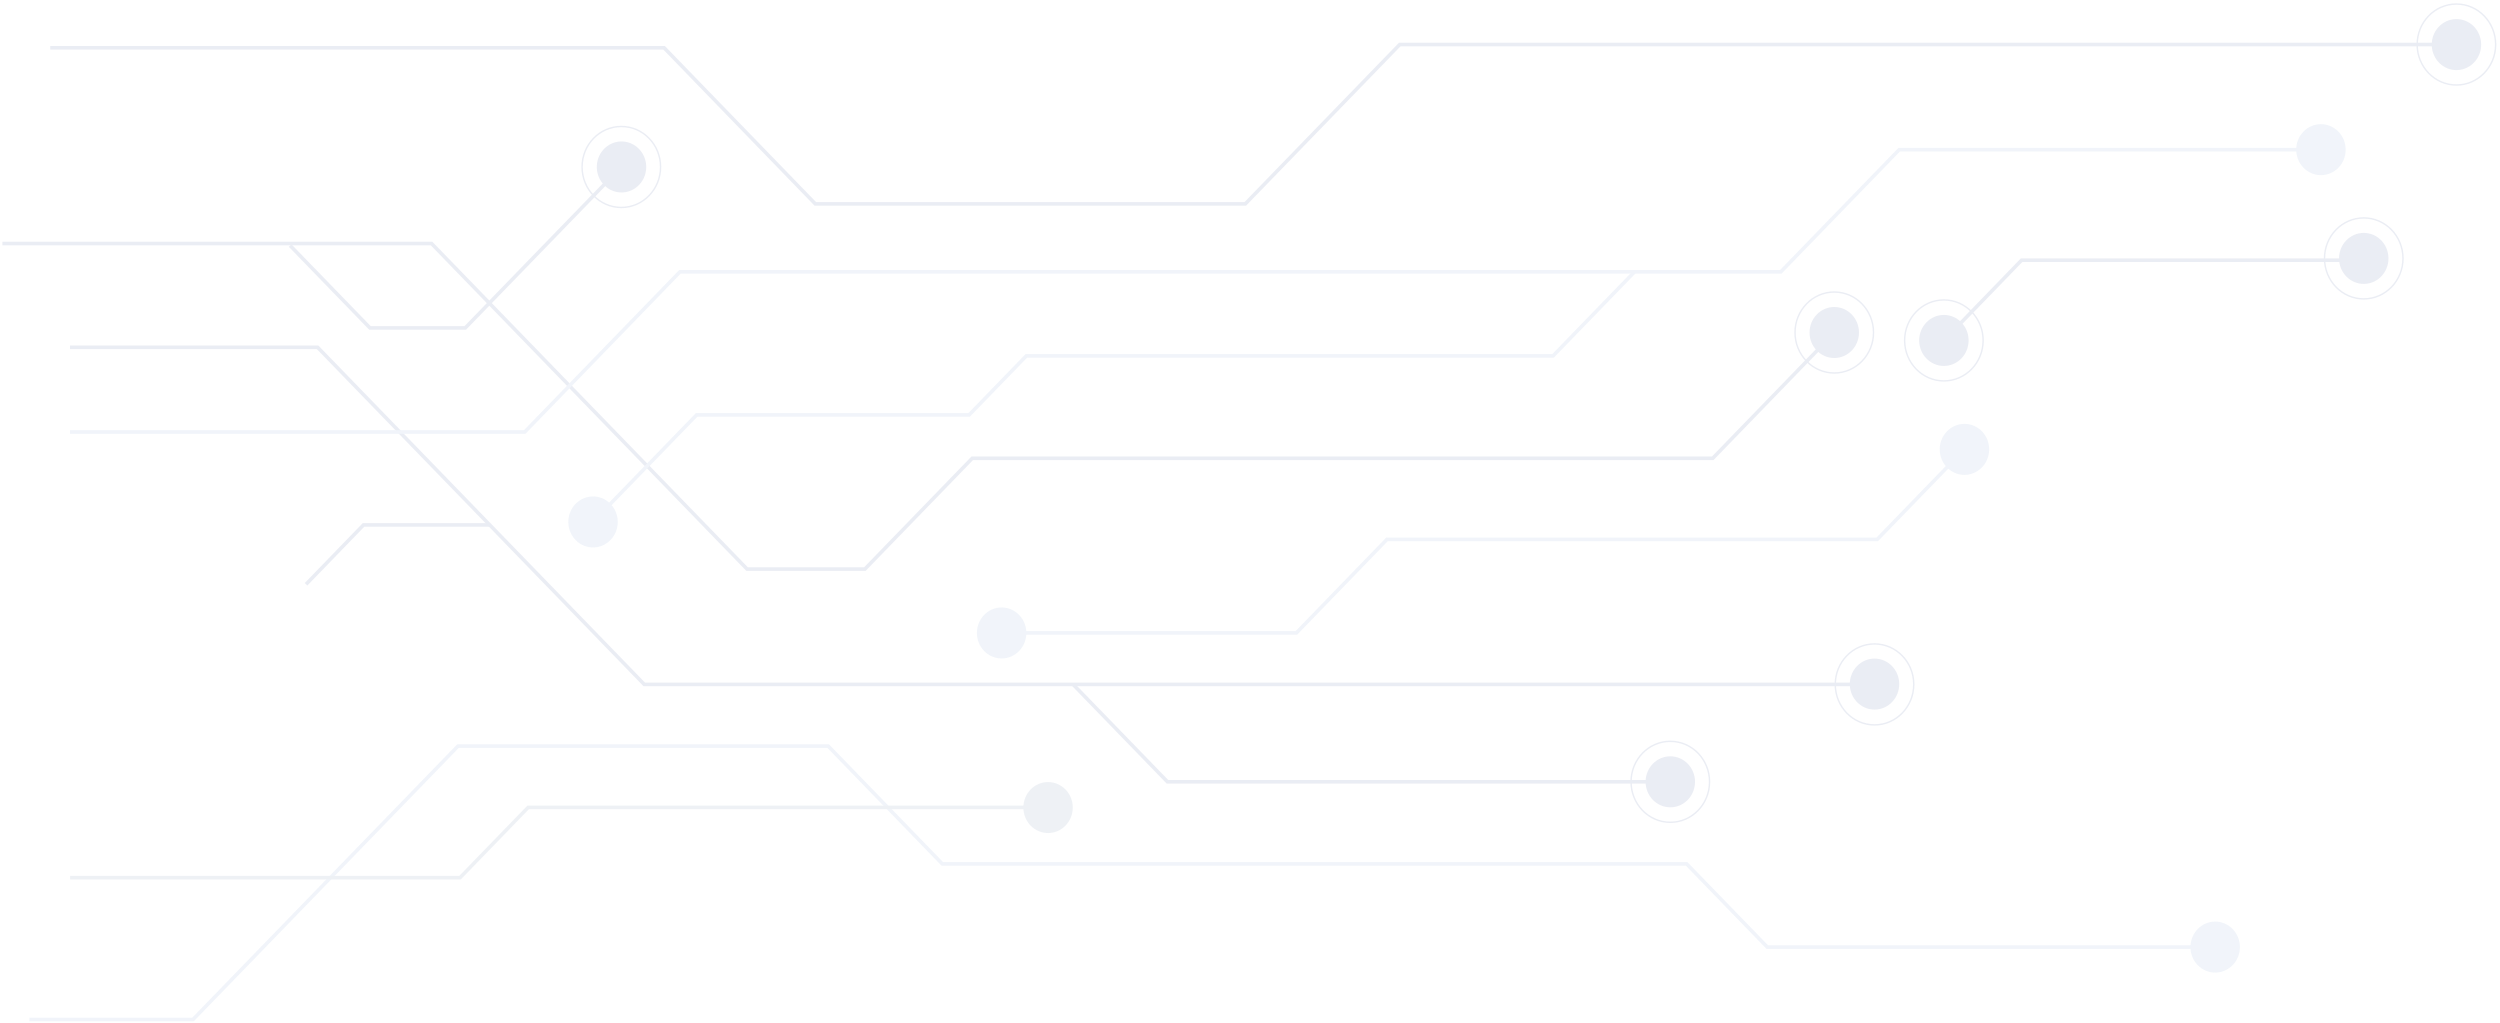 <?xml version="1.0" encoding="UTF-8"?>
<svg width="601px" height="246px" viewBox="0 0 601 246" version="1.1" xmlns="http://www.w3.org/2000/svg" xmlns:xlink="http://www.w3.org/1999/xlink">
    <!-- Generator: Sketch 60 (88103) - https://sketch.com -->
    <title>bg-net</title>
    <desc>Created with Sketch.</desc>
    <g id="Page-1" stroke="none" stroke-width="1" fill="none" fill-rule="evenodd" opacity="0.1">
        <g id="bg-net">
            <path d="M450.635,170.585 C447.354,170.585 444.693,167.84 444.693,164.455 C444.693,161.07 447.354,158.324 450.635,158.324 C453.916,158.324 456.577,161.07 456.577,164.455 C456.577,167.84 453.916,170.585 450.635,170.585 Z" id="Path" fill="#2C458C" fill-rule="nonzero"></path>
            <path d="M401.541,194.078 C398.26,194.078 395.6,191.334 395.6,187.948 C395.6,184.562 398.26,181.817 401.541,181.817 C404.823,181.817 407.483,184.562 407.483,187.948 C407.483,191.334 404.823,194.078 401.541,194.078 Z" id="Path" fill="#2C458C" fill-rule="nonzero"></path>
            <path d="M148.456,46.189 C145.217,45.644 143.02,42.493 143.549,39.152 C144.077,35.81 147.131,33.543 150.369,34.088 C153.608,34.633 155.805,37.784 155.277,41.126 C154.748,44.467 151.695,46.734 148.456,46.189 Z" id="Path" fill="#2C458C" fill-rule="nonzero"></path>
            <path d="M440.958,86.067 C437.677,86.067 435.016,83.322 435.016,79.936 C435.016,76.55 437.677,73.805 440.958,73.805 C444.24,73.805 446.9,76.55 446.9,79.936 C446.9,83.322 444.24,86.067 440.958,86.067 Z" id="Path" fill="#2C458C" fill-rule="nonzero"></path>
            <path d="M467.309,87.97 C464.027,87.97 461.367,85.225 461.367,81.839 C461.367,78.453 464.027,75.709 467.309,75.709 C470.591,75.709 473.251,78.453 473.251,81.839 C473.251,85.225 470.591,87.97 467.309,87.97 Z" id="Path" fill="#2C458C" fill-rule="nonzero"></path>
            <path d="M568.248,68.252 C564.966,68.252 562.306,65.507 562.306,62.121 C562.306,58.736 564.966,55.991 568.248,55.991 C571.529,55.991 574.189,58.736 574.189,62.121 C574.189,65.507 571.529,68.252 568.248,68.252 Z" id="Path" fill="#2C458C" fill-rule="nonzero"></path>
            <path d="M589.573,16.77 C586.335,16.224 584.139,13.072 584.668,9.73 C585.198,6.389 588.253,4.123 591.491,4.669 C594.73,5.216 596.926,8.368 596.396,11.71 C595.867,15.051 592.812,17.317 589.573,16.77 Z" id="Path" fill="#2C458C" fill-rule="nonzero"></path>
            <path d="M141.609,131.528 C138.371,130.983 136.174,127.832 136.702,124.491 C137.23,121.149 140.284,118.882 143.523,119.427 C146.761,119.972 148.958,123.123 148.43,126.465 C147.902,129.806 144.848,132.073 141.609,131.528 Z" id="Path" fill="#6C90C9" fill-rule="nonzero"></path>
            <path d="M249.694,199.806 C246.659,198.518 245.211,194.935 246.46,191.804 C247.709,188.672 251.181,187.178 254.216,188.467 C257.251,189.755 258.699,193.338 257.45,196.469 C256.201,199.6 252.729,201.094 249.694,199.806 Z" id="Path" fill="#56739C" fill-rule="nonzero"></path>
            <path d="M530.273,233.349 C527.238,232.063 525.788,228.481 527.034,225.349 C528.281,222.218 531.752,220.721 534.788,222.008 C537.823,223.294 539.274,226.876 538.027,230.007 C536.78,233.139 533.309,234.636 530.273,233.349 Z" id="Path" fill="#6C90C9" fill-rule="nonzero"></path>
            <path d="M557.953,42.107 C554.672,42.107 552.011,39.362 552.011,35.977 C552.011,32.591 554.672,29.846 557.953,29.846 C561.233,29.846 563.894,32.591 563.894,35.977 C563.91,39.362 561.249,42.107 557.953,42.107 Z" id="Path" fill="#6C90C9" fill-rule="nonzero"></path>
            <path d="M472.253,114.162 C468.972,114.162 466.311,111.417 466.311,108.031 C466.311,104.645 468.972,101.901 472.253,101.901 C475.535,101.901 478.195,104.645 478.195,108.031 C478.195,111.417 475.535,114.162 472.253,114.162 Z" id="Path" fill="#6C90C9" fill-rule="nonzero"></path>
            <path d="M240.791,158.293 C237.509,158.293 234.849,155.548 234.849,152.162 C234.849,148.777 237.509,146.032 240.791,146.032 C244.072,146.032 246.732,148.777 246.732,152.162 C246.732,155.548 244.072,158.293 240.791,158.293 Z" id="Path" fill="#6C90C9" fill-rule="nonzero"></path>
            <polyline id="Path" stroke="#2C458C" stroke-width="0.866" points="450.634 164.533 154.883 164.533 76.353 83.493 16.828 83.493"></polyline>
            <polyline id="Path" stroke="#2C458C" stroke-width="0.866" points="401.542 187.948 280.662 187.948 257.893 164.455"></polyline>
            <polyline id="Path" stroke="#2C458C" stroke-width="0.866" points="440.959 80.014 411.748 110.168 233.733 110.168 207.924 136.797 179.59 136.797 103.751 58.549 0.577 58.549"></polyline>
            <polyline id="Path" stroke="#2C458C" stroke-width="0.866" points="590.519 10.705 336.498 10.705 299.38 49.002 195.993 49.002 159.646 11.485 12.081 11.485"></polyline>
            <polyline id="Path" stroke="#6C90C9" stroke-width="0.866" points="472.255 108.031 451.284 129.668 333.429 129.668 311.642 152.162 240.792 152.162"></polyline>
            <polyline id="Path" stroke="#6C90C9" stroke-width="0.866" points="532.504 227.68 424.854 227.68 405.456 207.666 226.518 207.666 199.106 179.368 110.099 179.368 46.416 245.073 7.075 245.073"></polyline>
            <path d="M251.95,194.094 C250,194.094 126.973,194.094 126.973,194.094 L110.599,210.989 L16.844,210.989" id="Path" stroke="#56739C" stroke-width="0.866"></path>
            <polyline id="Path" stroke="#2C458C" stroke-width="0.866" points="117.72 126.189 87.39 126.189 73.571 140.463"></polyline>
            <polyline id="Path" stroke="#6C90C9" stroke-width="0.866" points="557.95 35.977 456.575 35.977 428.12 65.335 163.47 65.335 126.141 103.85 16.827 103.85"></polyline>
            <polyline id="Path" stroke="#2C458C" stroke-width="0.866" points="149.366 40.142 111.855 78.829 88.934 78.829 69.748 59.033"></polyline>
            <polyline id="Path" stroke="#6C90C9" stroke-width="0.866" points="392.953 65.335 373.358 85.552 246.734 85.552 232.975 99.748 167.463 99.748 142.516 125.487"></polyline>
            <polyline id="Path" stroke="#2C458C" stroke-width="0.866" points="467.311 81.839 485.983 62.558 568.248 62.558"></polyline>
            <path d="M590.519,20.439 C585.308,20.439 581.084,16.081 581.084,10.705 C581.084,5.329 585.308,0.971 590.519,0.971 C595.729,0.971 599.953,5.329 599.953,10.705 C599.953,16.081 595.729,20.439 590.519,20.439 Z" id="Path" stroke="#2C458C" stroke-width="0.346"></path>
            <path d="M568.246,71.856 C563.036,71.856 558.812,67.498 558.812,62.122 C558.812,56.746 563.036,52.388 568.246,52.388 C573.457,52.388 577.681,56.746 577.681,62.122 C577.681,67.498 573.457,71.856 568.246,71.856 Z" id="Path" stroke="#2C458C" stroke-width="0.346"></path>
            <path d="M467.311,91.573 C462.1,91.573 457.876,87.215 457.876,81.839 C457.876,76.463 462.1,72.105 467.311,72.105 C472.521,72.105 476.745,76.463 476.745,81.839 C476.745,87.215 472.521,91.573 467.311,91.573 Z" id="Path" stroke="#2C458C" stroke-width="0.346"></path>
            <path d="M450.634,174.267 C445.423,174.267 441.199,169.909 441.199,164.533 C441.199,159.157 445.423,154.799 450.634,154.799 C455.844,154.799 460.068,159.157 460.068,164.533 C460.068,169.909 455.844,174.267 450.634,174.267 Z" id="Path" stroke="#2C458C" stroke-width="0.346"></path>
            <path d="M149.366,49.876 C144.15,49.876 139.932,45.523 139.932,40.142 C139.932,34.76 144.15,30.407 149.366,30.407 C154.582,30.407 158.801,34.76 158.801,40.142 C158.801,45.508 154.582,49.876 149.366,49.876 Z" id="Path" stroke="#2C458C" stroke-width="0.346"></path>
            <path d="M401.54,197.682 C396.324,197.682 392.106,193.33 392.106,187.948 C392.106,182.566 396.324,178.214 401.54,178.214 C406.756,178.214 410.975,182.566 410.975,187.948 C410.975,193.33 406.756,197.682 401.54,197.682 Z" id="Path" stroke="#2C458C" stroke-width="0.346"></path>
            <path d="M440.957,89.67 C435.747,89.67 431.523,85.312 431.523,79.936 C431.523,74.56 435.747,70.202 440.957,70.202 C446.168,70.202 450.392,74.56 450.392,79.936 C450.392,85.312 446.168,89.67 440.957,89.67 Z" id="Path" stroke="#2C458C" stroke-width="0.346"></path>
        </g>
    </g>
</svg>